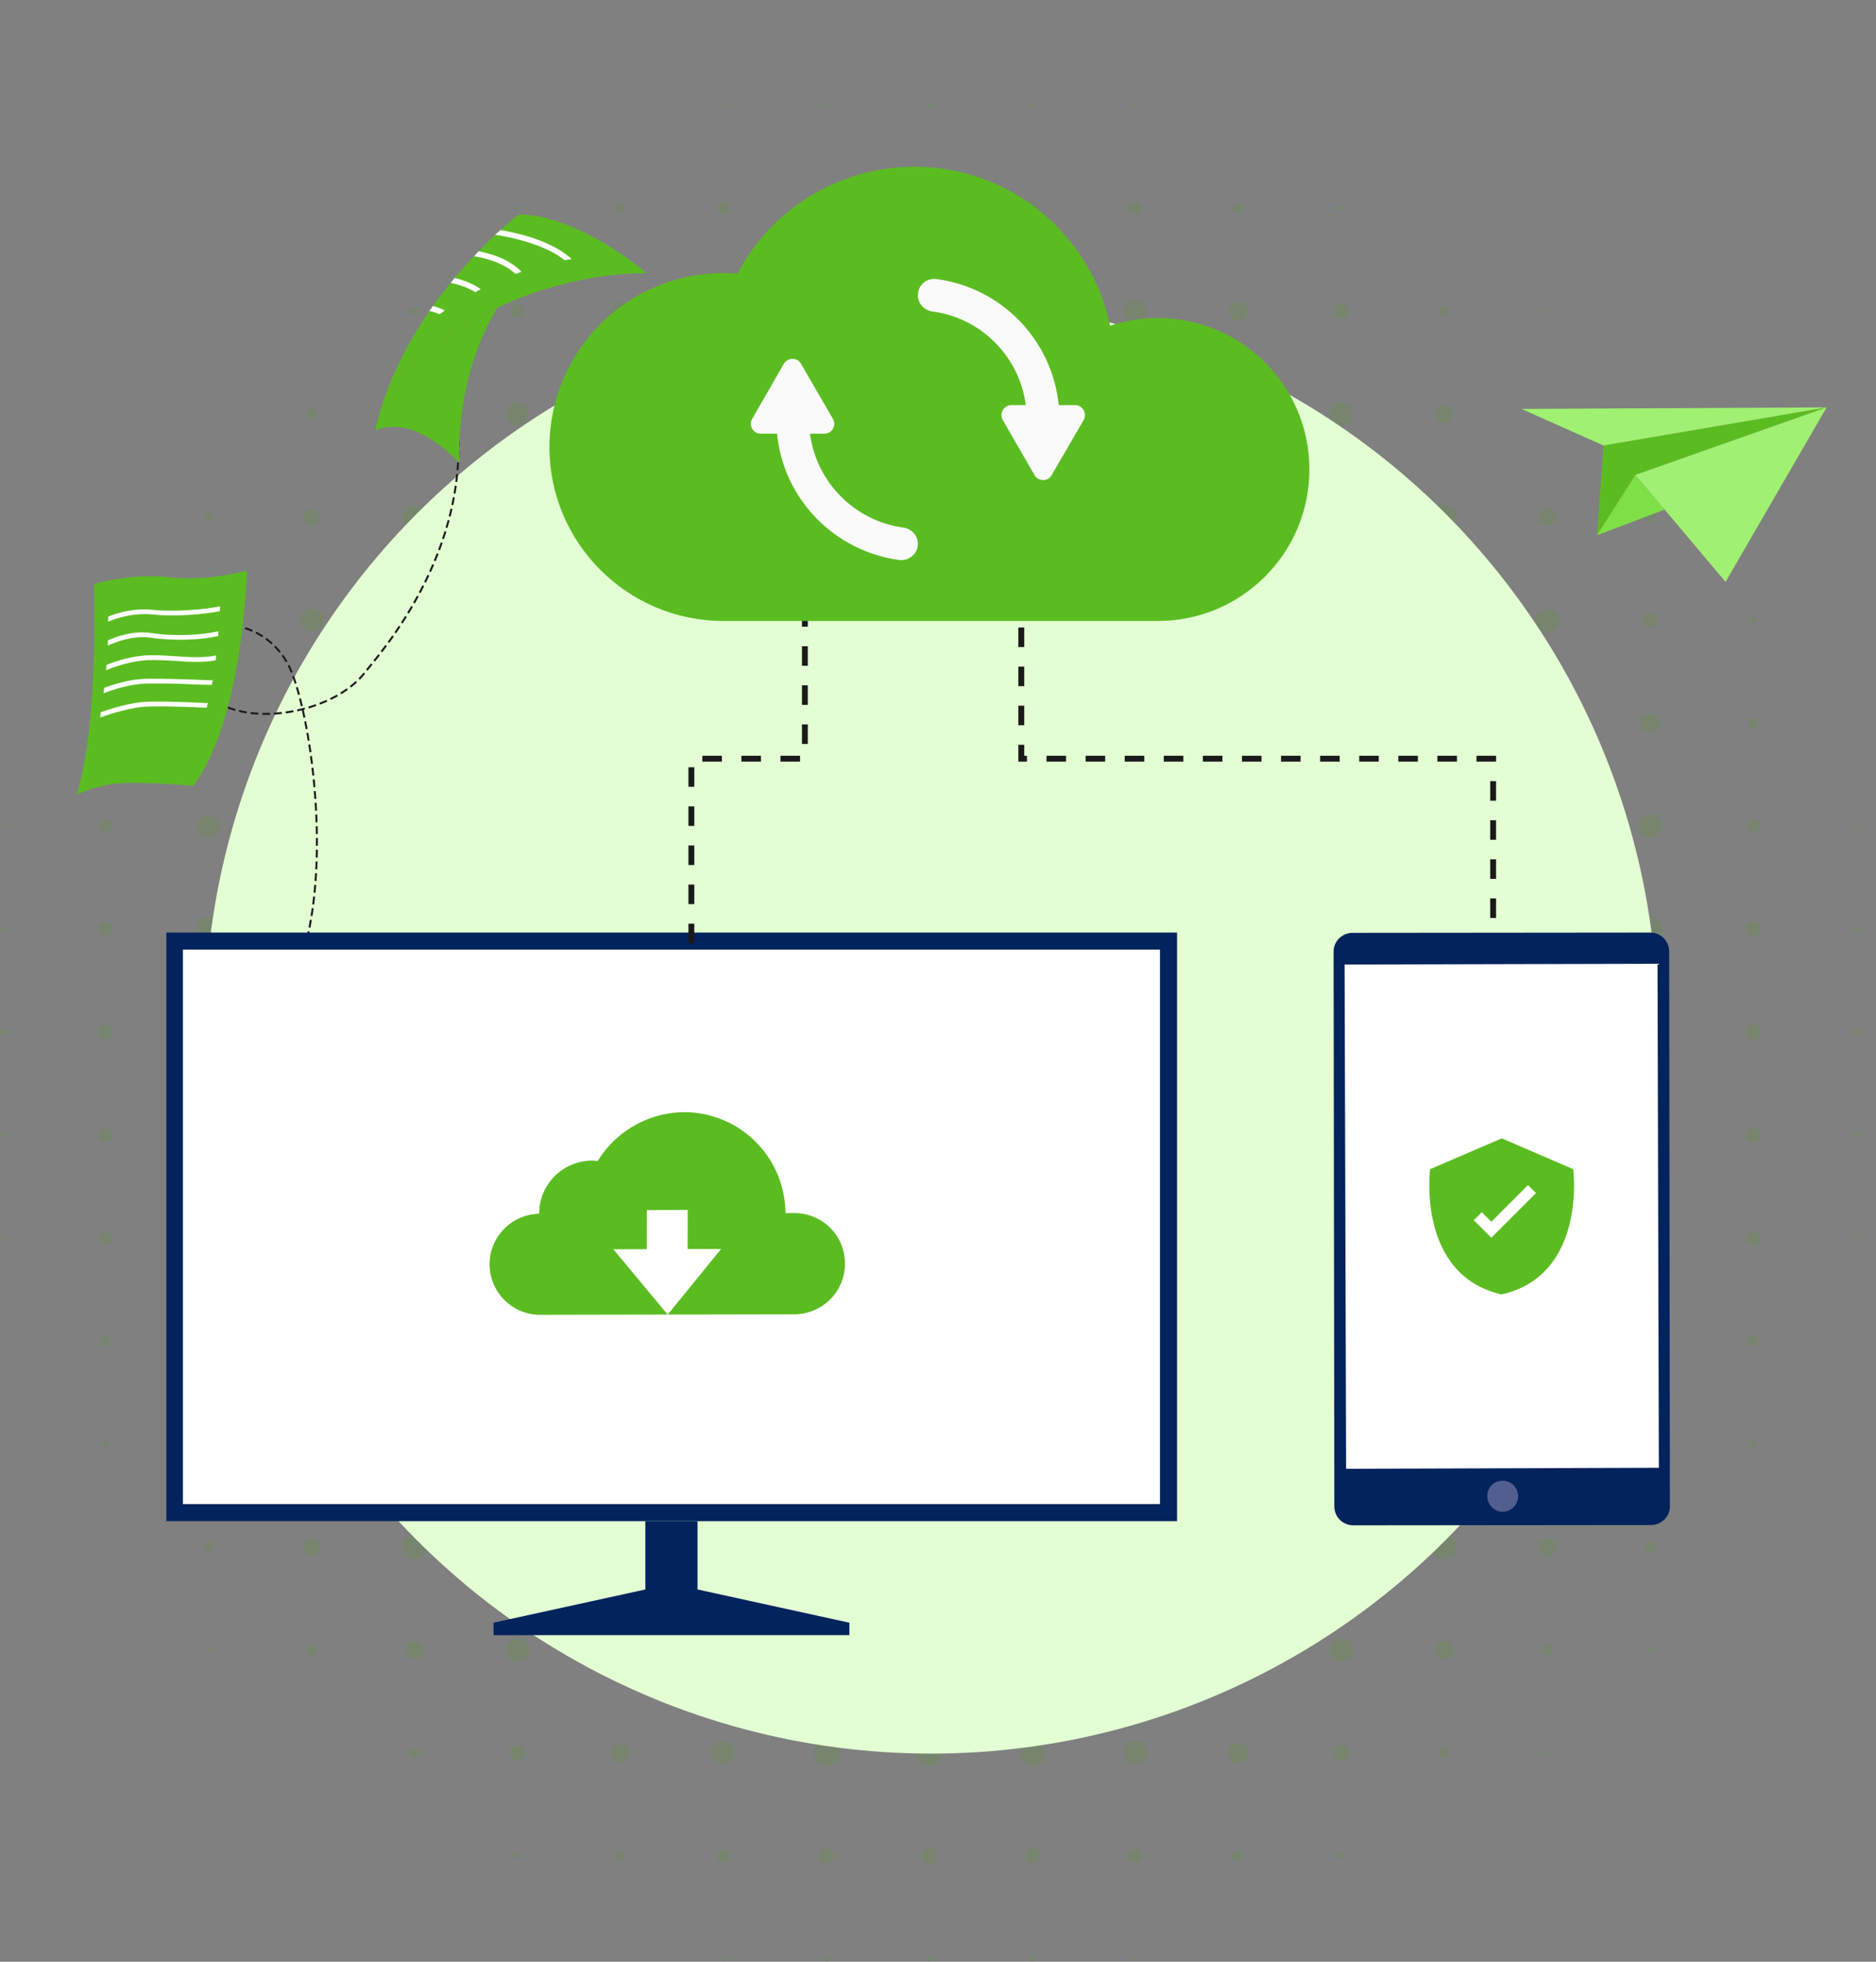 <svg width="550" height="575" fill="none" xmlns="http://www.w3.org/2000/svg"><rect width="100%" height="100%" fill="#808080" stroke="none"/><path d="M181.954 31.072c.143 0 .215-.072.215-.216 0-.144-.072-.215-.215-.215-.144 0-.216.072-.216.215 0 .144.072.216.216.216ZM212.062 31.282a.46.46 0 0 0 .427-.428.46.46 0 0 0-.427-.427.459.459 0 0 0-.427.427c0 .214.213.428.427.428ZM242.386 31.495c.213 0 .64-.213.64-.64 0-.428-.427-.641-.64-.641-.428 0-.855.213-.855.64 0 .428.427.641.855.641ZM272.501 31.495c.427 0 .641-.214.641-.64 0-.428-.214-.855-.641-.855-.427 0-.855.427-.855.854s.428.641.855.641ZM302.613 31.495c.428 0 .641-.213.641-.64 0-.428-.213-.641-.641-.641-.213 0-.64.213-.64.64 0 .428.427.641.64.641ZM332.938 31.282a.46.46 0 0 0 .427-.428.46.46 0 0 0-.427-.427c-.428 0-.641.214-.641.427 0 .214.213.428.641.428ZM363.051 31.072c.144 0 .216-.072.216-.216 0-.144-.072-.215-.216-.215-.143 0-.215.072-.215.215 0 .144.072.216.215.216ZM121.516 61.184c.144 0 .216-.072.216-.216 0-.144-.072-.216-.216-.216-.143 0-.215.072-.215.216 0 .144.072.215.215.215ZM151.841 61.82c.427 0 .64-.427.64-.854s-.213-.64-.64-.64c-.428 0-.855.213-.855.64 0 .427.427.854.855.854ZM181.95 62.461c.854 0 1.495-.64 1.495-1.495 0-.64-.641-1.281-1.495-1.281-.854 0-1.495.64-1.495 1.281 0 .855.641 1.495 1.495 1.495ZM212.062 62.888a1.914 1.914 0 0 0 1.922-1.922c0-1.068-.854-1.709-1.922-1.709s-1.708.641-1.708 1.709.64 1.922 1.708 1.922ZM242.388 63.102c1.068 0 1.922-.854 1.922-2.136 0-1.068-.854-2.136-1.922-2.136-1.282 0-2.136 1.068-2.136 2.136 0 1.282.854 2.136 2.136 2.136ZM272.499 63.102c1.281 0 2.136-.854 2.136-2.136 0-1.068-.855-2.135-2.136-2.135-1.281 0-2.136 1.067-2.136 2.135 0 1.282.855 2.136 2.136 2.136ZM302.612 63.102c1.282 0 2.136-.854 2.136-2.136 0-1.068-.854-2.136-2.136-2.136-1.068 0-2.135 1.068-2.135 2.136 0 1.282 1.067 2.136 2.135 2.136ZM332.934 62.888c.854 0 1.708-.854 1.708-1.922s-.854-1.708-1.708-1.708c-1.068 0-1.922.64-1.922 1.708s.854 1.922 1.922 1.922ZM363.048 62.462c.854 0 1.495-.641 1.495-1.495 0-.641-.641-1.282-1.495-1.282-.855 0-1.495.64-1.495 1.282 0 .854.64 1.495 1.495 1.495ZM393.161 61.82c.427 0 .854-.427.854-.854s-.427-.854-.854-.854-.854.427-.854.854.427.854.854.854ZM423.486 61.18c.142 0 .213-.072.213-.214 0-.142-.071-.214-.213-.214-.143 0-.285.072-.427.214.142.142.284.214.427.214ZM91.4 91.718a.46.46 0 0 0 .427-.427.46.46 0 0 0-.427-.427.46.46 0 0 0-.427.427.46.46 0 0 0 .427.427ZM121.514 92.36c.641 0 1.281-.428 1.281-1.068 0-.855-.64-1.282-1.281-1.282-.641 0-1.282.427-1.282 1.282 0 .64.641 1.068 1.282 1.068ZM151.839 93.213a1.914 1.914 0 0 0 1.922-1.922c0-1.281-.854-2.135-1.922-2.135-1.282 0-2.136.854-2.136 2.135 0 1.068.854 1.922 2.136 1.922ZM181.952 94.068c1.495 0 2.777-1.281 2.777-2.776 0-1.709-1.282-2.777-2.777-2.777s-2.776 1.068-2.776 2.777c0 1.495 1.281 2.776 2.776 2.776ZM212.061 94.495c1.922 0 3.417-1.495 3.417-3.203 0-1.922-1.495-3.418-3.417-3.418-1.709 0-3.204 1.496-3.204 3.418 0 1.708 1.495 3.203 3.204 3.203ZM242.387 94.709c1.922 0 3.417-1.495 3.417-3.417 0-2.136-1.495-3.631-3.417-3.631-2.136 0-3.631 1.495-3.631 3.63 0 1.923 1.495 3.418 3.631 3.418ZM272.502 94.923c1.922 0 3.631-1.709 3.631-3.631 0-2.136-1.709-3.844-3.631-3.844-2.136 0-3.631 1.708-3.631 3.844 0 1.922 1.495 3.63 3.631 3.63ZM302.613 94.709c2.136 0 3.631-1.495 3.631-3.417 0-2.136-1.495-3.631-3.631-3.631-1.922 0-3.631 1.495-3.631 3.63 0 1.923 1.709 3.418 3.631 3.418ZM332.935 94.495c1.708 0 3.203-1.495 3.203-3.203 0-1.922-1.495-3.418-3.203-3.418-1.922 0-3.417 1.496-3.417 3.418 0 1.708 1.495 3.203 3.417 3.203ZM363.05 94.068c1.495 0 2.776-1.281 2.776-2.776 0-1.709-1.281-2.777-2.776-2.777-1.495 0-2.777 1.068-2.777 2.777 0 1.495 1.282 2.776 2.777 2.776ZM393.161 93.427c1.282 0 2.136-1.068 2.136-2.136 0-1.281-.854-2.349-2.136-2.349-1.068 0-2.136 1.068-2.136 2.35 0 1.067 1.068 2.135 2.136 2.135ZM423.487 92.573c.641 0 1.282-.64 1.282-1.281 0-.855-.641-1.495-1.282-1.495-.854 0-1.495.64-1.495 1.495 0 .64.641 1.281 1.495 1.281ZM453.599 91.718a.459.459 0 0 0 .427-.427c0-.427-.213-.64-.427-.64s-.427.213-.427.64c0 .214.213.427.427.427ZM61.294 121.83c.214 0 .214-.213.214-.427s0-.427-.214-.427c-.427 0-.427.213-.427.427s0 .427.427.427ZM91.401 122.898c.855 0 1.495-.64 1.495-1.495 0-.854-.64-1.495-1.495-1.495-.854 0-1.495.641-1.495 1.495 0 .855.641 1.495 1.495 1.495ZM121.513 123.753c1.282 0 2.563-1.068 2.563-2.35 0-1.281-1.281-2.349-2.563-2.349a2.37 2.37 0 0 0-2.349 2.349 2.37 2.37 0 0 0 2.349 2.35ZM151.839 124.821c1.709 0 3.204-1.496 3.204-3.418 0-1.922-1.495-3.417-3.204-3.417-1.922 0-3.417 1.495-3.417 3.417 0 1.922 1.495 3.418 3.417 3.418ZM181.951 125.461c2.135 0 4.057-1.709 4.057-4.058 0-2.349-1.922-4.058-4.057-4.058-2.35 0-4.058 1.709-4.058 4.058 0 2.349 1.708 4.058 4.058 4.058ZM212.062 126.102c2.563 0 4.699-2.136 4.699-4.699 0-2.562-2.136-4.698-4.699-4.698-2.563 0-4.699 2.136-4.699 4.698 0 2.563 2.136 4.699 4.699 4.699ZM242.389 126.316c2.777 0 4.913-2.136 4.913-4.912 0-2.777-2.136-5.126-4.913-5.126-2.776 0-5.125 2.349-5.125 5.126 0 2.776 2.349 4.912 5.125 4.912ZM272.505 126.529c2.776 0 5.126-2.349 5.126-5.126 0-2.776-2.35-5.126-5.126-5.126-2.99 0-5.126 2.35-5.126 5.126 0 2.777 2.136 5.126 5.126 5.126ZM302.613 126.316c2.777 0 5.126-2.136 5.126-4.912 0-2.777-2.349-5.126-5.126-5.126-2.776 0-4.912 2.349-4.912 5.126 0 2.776 2.136 4.912 4.912 4.912ZM332.937 126.102c2.563 0 4.699-2.136 4.699-4.699 0-2.562-2.136-4.698-4.699-4.698-2.777 0-4.699 2.136-4.699 4.698 0 2.563 1.922 4.699 4.699 4.699ZM363.048 125.461c2.35 0 4.058-1.708 4.058-4.058 0-2.349-1.708-4.058-4.058-4.058-2.349 0-4.058 1.709-4.058 4.058 0 2.35 1.709 4.058 4.058 4.058ZM393.159 124.821c1.923 0 3.418-1.496 3.418-3.418 0-1.922-1.495-3.417-3.418-3.417-1.922 0-3.417 1.495-3.417 3.417 0 1.922 1.495 3.418 3.417 3.418ZM423.485 123.966c1.282 0 2.563-1.068 2.563-2.563s-1.281-2.563-2.563-2.563c-1.495 0-2.776 1.068-2.776 2.563s1.281 2.563 2.776 2.563ZM453.6 122.898c.855 0 1.496-.641 1.496-1.495 0-.854-.641-1.708-1.496-1.708-.854 0-1.495.854-1.495 1.708s.641 1.495 1.495 1.495ZM483.708 121.83c.428 0 .641-.213.641-.427s-.213-.427-.641-.427a.46.46 0 0 0-.427.427.46.46 0 0 0 .427.427ZM30.968 151.733c.144 0 .216-.072.216-.216 0-.144-.072-.215-.216-.215-.143 0-.215.071-.215.215 0 .144.072.216.215.216ZM61.291 152.796c.64 0 1.068-.427 1.068-1.281 0-.641-.427-1.282-1.068-1.282-.854 0-1.281.641-1.281 1.282 0 .854.427 1.281 1.281 1.281ZM91.4 154.078c1.282 0 2.35-1.068 2.35-2.563a2.37 2.37 0 0 0-2.35-2.349 2.37 2.37 0 0 0-2.35 2.349c0 1.495 1.069 2.563 2.35 2.563ZM121.515 155.146c1.922 0 3.631-1.709 3.631-3.631 0-1.922-1.709-3.417-3.631-3.417-1.922 0-3.417 1.495-3.417 3.417 0 1.922 1.495 3.631 3.417 3.631ZM151.843 156c2.35 0 4.485-1.922 4.485-4.485 0-2.349-2.135-4.485-4.485-4.485-2.563 0-4.698 2.136-4.698 4.485 0 2.563 2.135 4.485 4.698 4.485ZM181.953 156.855c2.99 0 5.339-2.35 5.339-5.34 0-2.99-2.349-5.339-5.339-5.339s-5.34 2.349-5.34 5.339 2.35 5.34 5.34 5.34ZM212.062 157.496c3.417 0 5.98-2.563 5.98-5.98 0-3.204-2.563-5.981-5.98-5.981-3.203 0-5.98 2.777-5.98 5.981 0 3.417 2.777 5.98 5.98 5.98ZM242.39 157.922c3.417 0 6.407-2.776 6.407-6.407 0-3.417-2.99-6.407-6.407-6.407-3.631 0-6.62 2.99-6.62 6.407 0 3.631 2.989 6.407 6.62 6.407ZM272.499 158.135c3.631 0 6.621-2.99 6.621-6.62 0-3.631-2.99-6.621-6.621-6.621-3.63 0-6.62 2.99-6.62 6.621 0 3.63 2.99 6.62 6.62 6.62ZM302.61 157.922c3.63 0 6.407-2.777 6.407-6.407 0-3.417-2.777-6.407-6.407-6.407-3.417 0-6.407 2.99-6.407 6.407 0 3.63 2.99 6.407 6.407 6.407ZM332.936 157.709c3.204 0 5.98-2.777 5.98-6.194s-2.776-5.98-5.98-5.98c-3.417 0-6.194 2.563-6.194 5.98a6.199 6.199 0 0 0 6.194 6.194ZM363.051 157.068c2.99 0 5.339-2.563 5.339-5.553 0-2.99-2.349-5.339-5.339-5.339s-5.553 2.349-5.553 5.339 2.563 5.553 5.553 5.553ZM393.161 156.214c2.563 0 4.699-2.136 4.699-4.699 0-2.563-2.136-4.485-4.699-4.485-2.563 0-4.485 1.922-4.485 4.485 0 2.563 1.922 4.699 4.485 4.699ZM423.485 155.359c1.922 0 3.631-1.708 3.631-3.844 0-1.922-1.709-3.631-3.631-3.631-2.136 0-3.844 1.709-3.844 3.631a3.827 3.827 0 0 0 3.844 3.844ZM453.596 154.078c1.495 0 2.563-1.068 2.563-2.563 0-1.281-1.068-2.563-2.563-2.563s-2.563 1.282-2.563 2.563c0 1.495 1.068 2.563 2.563 2.563ZM483.709 153.01c.855 0 1.495-.641 1.495-1.495 0-.641-.64-1.282-1.495-1.282-.641 0-1.281.641-1.281 1.282 0 .854.64 1.495 1.281 1.495ZM514.035 151.942c.213 0 .213-.213.213-.427 0-.213 0-.213-.213-.213-.214 0-.428 0-.428.213 0 .214.214.427.428.427ZM30.966 182.481c.427 0 .854-.213.854-.641 0-.427-.427-.854-.854-.854s-.64.427-.64.854c0 .428.213.641.64.641ZM61.29 183.763a1.915 1.915 0 0 0 1.922-1.923c0-1.281-.854-2.135-1.922-2.135-1.281 0-2.136.854-2.136 2.135 0 1.068.855 1.923 2.136 1.923ZM91.402 185.044c1.922 0 3.417-1.495 3.417-3.204 0-1.922-1.495-3.417-3.417-3.417-1.923 0-3.418 1.495-3.418 3.417 0 1.709 1.495 3.204 3.418 3.204ZM121.516 186.326c2.563 0 4.485-2.136 4.485-4.485 0-2.563-1.922-4.699-4.485-4.699-2.349 0-4.485 2.136-4.485 4.699 0 2.349 2.136 4.485 4.485 4.485ZM151.843 187.393c2.99 0 5.553-2.562 5.553-5.552 0-3.204-2.563-5.767-5.553-5.767a5.743 5.743 0 0 0-5.767 5.767c0 2.99 2.563 5.552 5.767 5.552ZM181.948 188.461c3.631 0 6.621-2.99 6.621-6.621 0-3.63-2.99-6.62-6.621-6.62-3.63 0-6.62 2.99-6.62 6.62 0 3.631 2.99 6.621 6.62 6.621ZM212.062 189.101c4.057 0 7.474-3.203 7.474-7.261 0-4.057-3.417-7.474-7.474-7.474-4.058 0-7.261 3.417-7.261 7.474 0 4.058 3.203 7.261 7.261 7.261ZM242.39 189.528a7.656 7.656 0 0 0 7.688-7.688c0-4.485-3.417-7.902-7.688-7.902-4.485 0-7.902 3.417-7.902 7.902 0 4.271 3.417 7.688 7.902 7.688ZM272.502 189.955a8.11 8.11 0 0 0 8.115-8.115 8.11 8.11 0 0 0-8.115-8.115 8.11 8.11 0 0 0-8.115 8.115 8.11 8.11 0 0 0 8.115 8.115ZM302.611 189.742c4.484 0 7.901-3.631 7.901-7.902 0-4.485-3.417-8.115-7.901-8.115-4.272 0-7.902 3.63-7.902 8.115 0 4.271 3.63 7.902 7.902 7.902ZM332.939 189.101c4.058 0 7.261-3.203 7.261-7.261 0-4.271-3.203-7.474-7.261-7.474-4.271 0-7.474 3.203-7.474 7.474 0 4.058 3.203 7.261 7.474 7.261ZM363.052 188.46c3.63 0 6.62-2.99 6.62-6.62 0-3.844-2.99-6.834-6.62-6.834-3.631 0-6.62 2.99-6.62 6.834 0 3.63 2.989 6.62 6.62 6.62ZM393.162 187.393c3.204 0 5.767-2.562 5.767-5.552a5.743 5.743 0 0 0-5.767-5.767c-2.99 0-5.553 2.563-5.553 5.767 0 2.99 2.563 5.552 5.553 5.552ZM423.486 186.325c2.563 0 4.485-1.922 4.485-4.485 0-2.563-1.922-4.698-4.485-4.698-2.563 0-4.699 2.135-4.699 4.698 0 2.563 2.136 4.485 4.699 4.485ZM453.597 185.258c1.922 0 3.417-1.709 3.417-3.418 0-1.922-1.495-3.417-3.417-3.417-1.922 0-3.417 1.495-3.417 3.417 0 1.709 1.495 3.418 3.417 3.418ZM483.71 183.976c1.281 0 2.136-1.068 2.136-2.136 0-1.281-.855-2.349-2.136-2.349-1.068 0-2.136 1.068-2.136 2.349 0 1.068 1.068 2.136 2.136 2.136ZM514.035 182.695c.427 0 .854-.427.854-.854 0-.641-.427-1.068-.854-1.068-.641 0-1.068.427-1.068 1.068 0 .427.427.854 1.068.854ZM.856 212.17c.144 0 .216-.072.216-.216 0-.144-.072-.215-.216-.215-.144 0-.215.071-.215.215 0 .144.071.216.215.216ZM30.968 213.447c.854 0 1.495-.641 1.495-1.495 0-.854-.64-1.495-1.495-1.495-.64 0-1.282.641-1.282 1.495 0 .854.641 1.495 1.282 1.495ZM61.288 214.728c1.495 0 2.563-1.281 2.563-2.776 0-1.495-1.068-2.776-2.563-2.776-1.708 0-2.776 1.281-2.776 2.776 0 1.495 1.068 2.776 2.776 2.776ZM91.402 216.01c2.135 0 4.058-1.708 4.058-4.058 0-2.349-1.923-4.058-4.058-4.058-2.35 0-4.058 1.709-4.058 4.058 0 2.35 1.708 4.058 4.058 4.058ZM121.517 217.292c2.99 0 5.34-2.35 5.34-5.34 0-2.99-2.35-5.339-5.34-5.339-2.99 0-5.339 2.349-5.339 5.339s2.349 5.34 5.339 5.34ZM151.839 218.572c3.631 0 6.62-2.989 6.62-6.62 0-3.63-2.989-6.62-6.62-6.62-3.844 0-6.62 2.99-6.62 6.62 0 3.631 2.776 6.62 6.62 6.62ZM181.948 219.64a7.656 7.656 0 0 0 7.688-7.688 7.656 7.656 0 0 0-7.688-7.688 7.656 7.656 0 0 0-7.688 7.688 7.656 7.656 0 0 0 7.688 7.688ZM212.062 220.494c4.912 0 8.756-3.844 8.756-8.542s-3.844-8.542-8.756-8.542c-4.698 0-8.542 3.844-8.542 8.542s3.844 8.542 8.542 8.542ZM242.389 221.135c5.125 0 9.183-4.058 9.183-9.183 0-5.126-4.058-9.397-9.183-9.397-5.126 0-9.397 4.271-9.397 9.397 0 5.125 4.271 9.183 9.397 9.183ZM272.495 221.562a9.57 9.57 0 0 0 9.61-9.61 9.57 9.57 0 0 0-9.61-9.61 9.57 9.57 0 0 0-9.61 9.61 9.57 9.57 0 0 0 9.61 9.61ZM302.609 221.348c5.126 0 9.397-4.271 9.397-9.396 0-5.126-4.271-9.397-9.397-9.397-5.125 0-9.396 4.271-9.396 9.397 0 5.125 4.271 9.396 9.396 9.396ZM332.938 220.708c4.698 0 8.542-4.058 8.542-8.756 0-4.912-3.844-8.756-8.542-8.756-4.912 0-8.756 3.844-8.756 8.756 0 4.698 3.844 8.756 8.756 8.756ZM363.05 219.64a7.656 7.656 0 0 0 7.688-7.688c0-4.271-3.417-7.902-7.688-7.902s-7.902 3.631-7.902 7.902c0 4.271 3.631 7.688 7.902 7.688ZM393.159 218.572c3.844 0 6.834-2.99 6.834-6.62 0-3.631-2.99-6.62-6.834-6.62-3.63 0-6.62 2.989-6.62 6.62 0 3.63 2.99 6.62 6.62 6.62ZM423.489 217.506c2.99 0 5.339-2.563 5.339-5.553 0-2.99-2.349-5.553-5.339-5.553-3.204 0-5.553 2.563-5.553 5.553 0 2.99 2.349 5.553 5.553 5.553ZM453.596 216.224a4.284 4.284 0 0 0 4.271-4.272 4.284 4.284 0 0 0-4.271-4.271 4.284 4.284 0 0 0-4.272 4.271 4.284 4.284 0 0 0 4.272 4.272ZM483.708 214.729c1.709 0 2.99-1.282 2.99-2.777s-1.281-2.776-2.99-2.776c-1.495 0-2.776 1.281-2.776 2.776 0 1.495 1.281 2.777 2.776 2.777ZM514.034 213.447c.854 0 1.495-.641 1.495-1.495 0-.854-.641-1.495-1.495-1.495-.854 0-1.495.641-1.495 1.495 0 .854.641 1.495 1.495 1.495ZM544.151 212.169c.144 0 .216-.072.216-.215 0-.144-.072-.216-.216-.216-.144 0-.215.072-.215.216 0 .143.071.215.215.215ZM.854 242.491a.46.46 0 0 0 .427-.427.459.459 0 0 0-.427-.427.459.459 0 0 0-.427.427.46.46 0 0 0 .427.427ZM30.967 243.986a1.914 1.914 0 0 0 1.923-1.922c0-.854-.855-1.709-1.923-1.709-1.067 0-1.708.855-1.708 1.709 0 1.068.64 1.922 1.708 1.922ZM61.288 245.481c1.709 0 3.204-1.495 3.204-3.418 0-1.708-1.495-3.203-3.204-3.203-1.922 0-3.417 1.495-3.417 3.203 0 1.923 1.495 3.418 3.417 3.418ZM91.402 246.763c2.563 0 4.698-2.136 4.698-4.699 0-2.563-2.135-4.699-4.698-4.699-2.563 0-4.699 2.136-4.699 4.699 0 2.563 2.136 4.699 4.699 4.699ZM121.515 248.258c3.417 0 5.98-2.777 5.98-6.194 0-3.204-2.563-5.98-5.98-5.98-3.203 0-5.98 2.776-5.98 5.98 0 3.417 2.777 6.194 5.98 6.194ZM151.834 249.538c4.058 0 7.261-3.417 7.261-7.474 0-4.058-3.203-7.261-7.261-7.261s-7.475 3.203-7.475 7.261c0 4.057 3.417 7.474 7.475 7.474ZM181.949 250.819c4.698 0 8.542-3.844 8.542-8.756 0-4.698-3.844-8.542-8.542-8.542-4.699 0-8.543 3.844-8.543 8.542 0 4.912 3.844 8.756 8.543 8.756ZM212.064 251.888c5.552 0 9.824-4.272 9.824-9.824 0-5.339-4.272-9.824-9.824-9.824-5.339 0-9.824 4.485-9.824 9.824 0 5.552 4.485 9.824 9.824 9.824ZM242.389 252.741c5.766 0 10.464-4.698 10.464-10.678 0-5.766-4.698-10.464-10.464-10.464-5.98 0-10.678 4.698-10.678 10.464 0 5.98 4.698 10.678 10.678 10.678ZM272.502 253.168c5.979 0 11.105-4.911 11.105-11.105 0-5.979-5.126-10.891-11.105-10.891-6.194 0-11.106 4.912-11.106 10.891 0 6.194 4.912 11.105 11.106 11.105ZM302.612 252.742c5.979 0 10.677-4.698 10.677-10.678 0-5.766-4.698-10.678-10.677-10.678-5.767 0-10.678 4.912-10.678 10.678 0 5.98 4.911 10.678 10.678 10.678ZM332.938 252.101c5.339 0 9.823-4.485 9.823-10.037 0-5.339-4.484-9.824-9.823-9.824-5.553 0-10.038 4.485-10.038 9.824a10.026 10.026 0 0 0 10.038 10.037ZM363.049 250.819c4.912 0 8.756-3.844 8.756-8.756 0-4.698-3.844-8.755-8.756-8.755-4.912 0-8.756 4.057-8.756 8.755 0 4.912 3.844 8.756 8.756 8.756ZM393.16 249.752a7.656 7.656 0 0 0 7.688-7.689c0-4.057-3.417-7.474-7.688-7.474-4.058 0-7.474 3.417-7.474 7.474 0 4.272 3.416 7.689 7.474 7.689ZM423.487 248.258c3.203 0 5.98-2.777 5.98-6.194s-2.777-5.98-5.98-5.98c-3.418 0-6.194 2.563-6.194 5.98a6.198 6.198 0 0 0 6.194 6.194ZM453.599 246.976c2.563 0 4.699-2.136 4.699-4.912 0-2.563-2.136-4.699-4.699-4.699-2.563 0-4.699 2.136-4.699 4.699 0 2.776 2.136 4.912 4.699 4.912ZM483.708 245.481c1.922 0 3.417-1.495 3.417-3.417 0-1.922-1.495-3.417-3.417-3.417-1.922 0-3.417 1.495-3.417 3.417 0 1.922 1.495 3.417 3.417 3.417ZM514.035 243.986a1.915 1.915 0 0 0 1.923-1.922 1.915 1.915 0 0 0-1.923-1.922 1.914 1.914 0 0 0-1.922 1.922c0 1.068.855 1.922 1.922 1.922ZM544.149 242.704c.213 0 .64-.213.64-.64 0-.214-.427-.428-.64-.428-.428 0-.641.214-.641.428 0 .427.213.64.641.64ZM.856 273.03c.427 0 .64-.427.64-.641 0-.427-.213-.854-.64-.854-.428 0-.641.427-.641.854 0 .214.213.641.64.641ZM30.966 274.311c1.281 0 2.136-.854 2.136-1.922 0-1.281-.855-2.136-2.136-2.136-1.068 0-2.136.855-2.136 2.136 0 1.068 1.068 1.922 2.136 1.922ZM61.293 275.807c1.922 0 3.417-1.495 3.417-3.418 0-2.135-1.495-3.63-3.417-3.63-2.136 0-3.63 1.495-3.63 3.63 0 1.923 1.494 3.418 3.63 3.418ZM91.403 277.301c2.777 0 4.912-2.135 4.912-4.912 0-2.776-2.135-5.126-4.912-5.126-2.776 0-5.126 2.35-5.126 5.126 0 2.777 2.35 4.912 5.126 4.912ZM121.516 278.796c3.631 0 6.407-2.99 6.407-6.407 0-3.631-2.776-6.62-6.407-6.62-3.417 0-6.407 2.989-6.407 6.62 0 3.417 2.99 6.407 6.407 6.407ZM151.839 280.077a7.656 7.656 0 0 0 7.688-7.688c0-4.485-3.417-7.902-7.688-7.902-4.485 0-7.901 3.417-7.901 7.902 0 4.271 3.416 7.688 7.901 7.688ZM181.951 281.572c5.126 0 9.183-4.058 9.183-9.183s-4.057-9.397-9.183-9.397c-5.125 0-9.396 4.272-9.396 9.397s4.271 9.183 9.396 9.183ZM212.065 282.853c5.979 0 10.678-4.698 10.678-10.464 0-5.98-4.699-10.678-10.678-10.678-5.766 0-10.678 4.698-10.678 10.678 0 5.766 4.912 10.464 10.678 10.464ZM242.389 284.134c6.407 0 11.746-5.339 11.746-11.745 0-6.621-5.339-11.96-11.746-11.96a11.94 11.94 0 0 0-11.959 11.96c0 6.406 5.339 11.745 11.959 11.745ZM272.5 284.775c6.834 0 12.386-5.552 12.386-12.386 0-7.047-5.552-12.6-12.386-12.6s-12.387 5.553-12.387 12.6c0 6.834 5.553 12.386 12.387 12.386ZM302.613 284.135c6.62 0 11.959-5.339 11.959-11.746a11.94 11.94 0 0 0-11.959-11.959c-6.407 0-11.746 5.339-11.746 11.959 0 6.407 5.339 11.746 11.746 11.746ZM332.938 283.067c5.98 0 10.678-4.699 10.678-10.678 0-5.98-4.698-10.892-10.678-10.892-5.979 0-10.891 4.912-10.891 10.892 0 5.979 4.912 10.678 10.891 10.678ZM363.049 281.786c5.125 0 9.396-4.272 9.396-9.397 0-5.339-4.271-9.61-9.396-9.61-5.339 0-9.397 4.271-9.397 9.61 0 5.125 4.058 9.397 9.397 9.397ZM393.159 280.291c4.485 0 8.116-3.631 8.116-7.902a8.112 8.112 0 0 0-8.116-8.115c-4.484 0-7.901 3.63-7.901 8.115 0 4.271 3.417 7.902 7.901 7.902ZM423.484 279.009c3.63 0 6.62-2.99 6.62-6.62 0-3.631-2.99-6.62-6.62-6.62-3.631 0-6.621 2.989-6.621 6.62 0 3.63 2.99 6.62 6.621 6.62ZM453.595 277.515c2.776 0 5.125-2.349 5.125-5.126 0-2.99-2.349-5.339-5.125-5.339-2.777 0-5.126 2.349-5.126 5.339 0 2.777 2.349 5.126 5.126 5.126ZM483.709 276.02c2.136 0 3.844-1.709 3.844-3.631a3.828 3.828 0 0 0-3.844-3.844c-1.922 0-3.631 1.709-3.631 3.844 0 1.922 1.709 3.631 3.631 3.631ZM514.035 274.525c1.068 0 2.136-1.068 2.136-2.136 0-1.282-1.068-2.349-2.136-2.349a2.369 2.369 0 0 0-2.349 2.349c0 1.068 1.067 2.136 2.349 2.136ZM544.147 273.244c.427 0 .855-.428.855-.855 0-.641-.428-.854-.855-.854s-.854.213-.854.854c0 .427.427.855.854.855ZM.854 303.142c.427 0 .641-.214.641-.641 0-.427-.214-.855-.64-.855-.428 0-.855.428-.855.855s.427.641.854.641ZM30.966 304.637c1.281 0 2.136-.855 2.136-2.136 0-1.281-.855-2.136-2.136-2.136-1.068 0-2.136.855-2.136 2.136 0 1.281 1.068 2.136 2.136 2.136ZM61.292 306.132c1.922 0 3.63-1.709 3.63-3.631 0-2.136-1.708-3.631-3.63-3.631-2.136 0-3.845 1.495-3.845 3.631 0 1.922 1.709 3.631 3.845 3.631ZM91.403 307.627c2.777 0 5.126-2.349 5.126-5.126 0-2.776-2.35-5.126-5.126-5.126-2.99 0-5.126 2.35-5.126 5.126 0 2.777 2.136 5.126 5.126 5.126ZM121.515 309.121c3.63 0 6.62-2.99 6.62-6.621 0-3.63-2.99-6.62-6.62-6.62-3.631 0-6.62 2.99-6.62 6.62 0 3.631 2.989 6.621 6.62 6.621ZM151.836 310.616a8.11 8.11 0 0 0 8.115-8.115 8.11 8.11 0 0 0-8.115-8.115 8.11 8.11 0 0 0-8.115 8.115 8.11 8.11 0 0 0 8.115 8.115ZM181.95 312.111a9.57 9.57 0 0 0 9.61-9.61 9.57 9.57 0 0 0-9.61-9.611 9.57 9.57 0 0 0-9.61 9.611 9.57 9.57 0 0 0 9.61 9.61ZM212.064 313.605c6.193 0 11.105-4.912 11.105-11.105 0-6.193-4.912-11.105-11.105-11.105-5.98 0-11.105 4.912-11.105 11.105 0 6.193 5.125 11.105 11.105 11.105ZM242.385 314.887c6.834 0 12.386-5.552 12.386-12.386s-5.552-12.387-12.386-12.387c-7.047 0-12.6 5.553-12.6 12.387 0 6.834 5.553 12.386 12.6 12.386ZM272.497 315.955c7.475 0 13.454-5.98 13.454-13.454a13.397 13.397 0 0 0-13.454-13.454 13.398 13.398 0 0 0-13.454 13.454c0 7.474 5.98 13.454 13.454 13.454ZM302.612 315.1c7.047 0 12.6-5.766 12.6-12.599 0-7.048-5.553-12.6-12.6-12.6-6.834 0-12.6 5.552-12.6 12.6 0 6.833 5.766 12.599 12.6 12.599ZM332.938 313.606c5.979 0 11.105-4.912 11.105-11.105 0-6.194-5.126-11.105-11.105-11.105-6.193 0-11.319 4.911-11.319 11.105 0 6.193 5.126 11.105 11.319 11.105ZM363.05 312.11a9.57 9.57 0 0 0 9.61-9.61 9.57 9.57 0 0 0-9.61-9.61c-5.339 0-9.823 4.271-9.823 9.61 0 5.339 4.484 9.61 9.823 9.61ZM393.16 310.616c4.485 0 8.329-3.631 8.329-8.116 0-4.484-3.844-8.115-8.329-8.115a8.112 8.112 0 0 0-8.115 8.115 8.112 8.112 0 0 0 8.115 8.116ZM423.482 309.334c3.631 0 6.621-3.203 6.621-6.834 0-3.844-2.99-6.834-6.621-6.834-3.844 0-6.834 2.99-6.834 6.834 0 3.631 2.99 6.834 6.834 6.834ZM453.597 307.841c2.99 0 5.34-2.35 5.34-5.34 0-2.99-2.35-5.339-5.34-5.339-2.99 0-5.339 2.349-5.339 5.339s2.349 5.34 5.339 5.34ZM483.71 306.345a3.828 3.828 0 0 0 3.844-3.844 3.828 3.828 0 0 0-3.844-3.844 3.828 3.828 0 0 0-3.845 3.844 3.828 3.828 0 0 0 3.845 3.844ZM514.035 304.85a2.37 2.37 0 0 0 2.349-2.349 2.37 2.37 0 0 0-2.349-2.35 2.37 2.37 0 0 0-2.349 2.35 2.37 2.37 0 0 0 2.349 2.349ZM544.147 303.355c.427 0 .855-.427.855-.854s-.428-.855-.855-.855-.854.428-.854.855.427.854.854.854ZM.856 333.253c.427 0 .64-.213.64-.64 0-.214-.213-.641-.64-.641-.428 0-.641.427-.641.641 0 .427.213.64.64.64ZM30.966 334.749c1.281 0 2.136-.855 2.136-2.136 0-1.068-.855-1.922-2.136-1.922-1.068 0-2.136.854-2.136 1.922 0 1.281 1.068 2.136 2.136 2.136ZM61.293 336.244c1.922 0 3.417-1.495 3.417-3.631 0-1.922-1.495-3.631-3.417-3.631-2.136 0-3.63 1.709-3.63 3.631 0 2.136 1.494 3.631 3.63 3.631ZM91.403 337.738c2.777 0 4.912-2.349 4.912-5.125 0-2.777-2.135-4.913-4.912-4.913-2.776 0-5.126 2.136-5.126 4.913 0 2.776 2.35 5.125 5.126 5.125ZM121.516 339.019c3.631 0 6.407-2.776 6.407-6.406 0-3.417-2.776-6.407-6.407-6.407-3.417 0-6.407 2.99-6.407 6.407 0 3.63 2.99 6.406 6.407 6.406ZM151.836 340.728c4.271 0 7.902-3.631 7.902-8.115 0-4.272-3.631-7.902-7.902-7.902-4.485 0-8.115 3.63-8.115 7.902a8.112 8.112 0 0 0 8.115 8.115ZM181.951 342.009c5.126 0 9.397-4.058 9.397-9.397 0-5.125-4.271-9.396-9.397-9.396-5.125 0-9.396 4.271-9.396 9.396 0 5.339 4.271 9.397 9.396 9.397ZM212.065 343.29c5.979 0 10.678-4.698 10.678-10.678 0-5.766-4.699-10.677-10.678-10.677-5.766 0-10.678 4.911-10.678 10.677 0 5.98 4.912 10.678 10.678 10.678ZM242.389 344.571c6.407 0 11.746-5.339 11.746-11.959 0-6.407-5.339-11.746-11.746-11.746-6.62 0-11.959 5.339-11.959 11.746a11.94 11.94 0 0 0 11.959 11.959ZM272.5 345.212c6.834 0 12.6-5.553 12.6-12.6 0-6.834-5.766-12.386-12.6-12.386-7.047 0-12.6 5.552-12.6 12.386 0 7.047 5.553 12.6 12.6 12.6ZM302.612 344.785c6.62 0 12.172-5.552 12.172-12.173 0-6.62-5.552-11.959-12.172-11.959a11.94 11.94 0 0 0-11.96 11.959c0 6.621 5.339 12.173 11.96 12.173ZM332.938 343.504c5.98 0 10.678-4.912 10.678-10.891 0-5.98-4.698-10.678-10.678-10.678-5.979 0-10.891 4.698-10.891 10.678 0 5.979 4.912 10.891 10.891 10.891ZM363.049 342.222c5.125 0 9.396-4.271 9.396-9.61 0-5.125-4.271-9.397-9.396-9.397-5.339 0-9.397 4.272-9.397 9.397 0 5.339 4.058 9.61 9.397 9.61ZM393.159 340.728a8.112 8.112 0 0 0 8.116-8.115c0-4.272-3.631-7.902-8.116-7.902-4.484 0-7.901 3.63-7.901 7.902 0 4.484 3.417 8.115 7.901 8.115ZM423.484 339.233c3.63 0 6.62-2.99 6.62-6.62 0-3.631-2.99-6.621-6.62-6.621-3.631 0-6.621 2.99-6.621 6.621 0 3.63 2.99 6.62 6.621 6.62ZM453.595 337.952c2.776 0 5.125-2.349 5.125-5.339 0-2.777-2.349-5.126-5.125-5.126-2.777 0-5.126 2.349-5.126 5.126 0 2.99 2.349 5.339 5.126 5.339ZM483.709 336.457a3.827 3.827 0 0 0 3.844-3.844c0-1.922-1.708-3.631-3.844-3.631-1.922 0-3.631 1.709-3.631 3.631 0 2.136 1.709 3.844 3.631 3.844ZM514.035 334.962c1.068 0 2.136-1.068 2.136-2.35 0-1.281-1.068-2.135-2.136-2.135-1.282 0-2.349.854-2.349 2.135a2.37 2.37 0 0 0 2.349 2.35ZM544.147 333.467c.427 0 .855-.427.855-.855 0-.427-.428-.854-.855-.854s-.854.427-.854.854c0 .428.427.855.854.855ZM.856 363.365a.46.46 0 0 0 .427-.427c0-.427-.214-.641-.427-.641-.214 0-.641.214-.641.641 0 .213.427.427.64.427ZM30.967 364.646c1.068 0 1.923-.854 1.923-1.708a1.914 1.914 0 0 0-1.923-1.922c-1.067 0-1.708.854-1.708 1.922 0 .854.64 1.708 1.708 1.708ZM61.288 366.141c1.709 0 3.204-1.495 3.204-3.203 0-1.922-1.495-3.417-3.204-3.417-1.922 0-3.417 1.495-3.417 3.417 0 1.708 1.495 3.203 3.417 3.203ZM91.402 367.637c2.563 0 4.698-2.136 4.698-4.699 0-2.563-2.135-4.698-4.698-4.698-2.563 0-4.699 2.135-4.699 4.698 0 2.563 2.136 4.699 4.699 4.699ZM121.515 368.918c3.417 0 6.194-2.777 6.194-5.98a6.199 6.199 0 0 0-6.194-6.194c-3.417 0-5.98 2.777-5.98 6.194 0 3.203 2.563 5.98 5.98 5.98ZM151.834 370.412c4.058 0 7.261-3.416 7.261-7.474 0-4.271-3.203-7.475-7.261-7.475-4.271 0-7.475 3.204-7.475 7.475 0 4.058 3.204 7.474 7.475 7.474ZM181.949 371.48c4.699 0 8.756-3.844 8.756-8.542 0-4.912-4.057-8.756-8.756-8.756-4.912 0-8.756 3.844-8.756 8.756 0 4.698 3.844 8.542 8.756 8.542ZM212.064 372.761c5.552 0 9.824-4.484 9.824-9.823 0-5.553-4.272-10.038-9.824-10.038-5.339 0-9.824 4.485-9.824 10.038 0 5.339 4.485 9.823 9.824 9.823ZM242.39 373.616c5.766 0 10.677-4.699 10.677-10.678 0-5.98-4.911-10.892-10.677-10.892-5.98 0-10.892 4.912-10.892 10.892 0 5.979 4.912 10.678 10.892 10.678ZM272.502 374.043c6.193 0 11.105-5.126 11.105-11.105 0-6.193-4.912-11.105-11.105-11.105-6.194 0-11.106 4.912-11.106 11.105 0 5.979 4.912 11.105 11.106 11.105ZM302.612 373.616c5.979 0 10.891-4.698 10.891-10.678s-4.912-10.891-10.891-10.891c-5.98 0-10.678 4.911-10.678 10.891s4.698 10.678 10.678 10.678ZM332.938 372.761c5.339 0 9.823-4.485 9.823-9.824 0-5.552-4.484-10.037-9.823-10.037a10.026 10.026 0 0 0-10.038 10.037c0 5.339 4.485 9.824 10.038 9.824ZM363.049 371.694c4.912 0 8.756-4.058 8.756-8.756 0-4.912-3.844-8.97-8.756-8.97-4.912 0-8.756 4.058-8.756 8.97 0 4.698 3.844 8.756 8.756 8.756ZM393.16 370.412c4.271 0 7.688-3.417 7.688-7.474a7.656 7.656 0 0 0-7.688-7.688c-4.058 0-7.474 3.416-7.474 7.688 0 4.057 3.416 7.474 7.474 7.474ZM423.486 369.131a6.198 6.198 0 0 0 6.193-6.194 6.197 6.197 0 0 0-6.193-6.193 6.197 6.197 0 0 0-6.193 6.193 6.198 6.198 0 0 0 6.193 6.194ZM453.596 367.637c2.776 0 4.912-2.136 4.912-4.699 0-2.776-2.136-4.912-4.912-4.912-2.777 0-4.912 2.136-4.912 4.912 0 2.563 2.135 4.699 4.912 4.699ZM483.708 366.355c1.922 0 3.417-1.495 3.417-3.417 0-1.922-1.495-3.417-3.417-3.417-1.922 0-3.417 1.495-3.417 3.417 0 1.922 1.495 3.417 3.417 3.417ZM514.034 364.86a1.914 1.914 0 0 0 1.922-1.922c0-1.281-.854-2.136-1.922-2.136-1.281 0-2.136.855-2.136 2.136 0 1.068.855 1.922 2.136 1.922ZM544.149 363.365c.213 0 .64-.214.64-.427 0-.428-.427-.641-.64-.641-.428 0-.641.213-.641.641 0 .213.213.427.641.427ZM.856 393.267c.144 0 .216-.072.216-.215 0-.144-.072-.216-.216-.216-.144 0-.215.072-.215.216 0 .143.071.215.215.215ZM30.968 394.545c.854 0 1.495-.641 1.495-1.495 0-.855-.64-1.495-1.495-1.495-.64 0-1.282.64-1.282 1.495 0 .854.641 1.495 1.282 1.495ZM61.288 395.826c1.495 0 2.563-1.281 2.563-2.776 0-1.495-1.068-2.777-2.563-2.777-1.708 0-2.776 1.282-2.776 2.777s1.068 2.776 2.776 2.776ZM91.402 397.108c2.135 0 4.058-1.709 4.058-4.058 0-2.35-1.923-4.058-4.058-4.058-2.35 0-4.058 1.708-4.058 4.058 0 2.349 1.708 4.058 4.058 4.058ZM121.517 398.389c2.99 0 5.553-2.349 5.553-5.339s-2.563-5.34-5.553-5.34c-2.99 0-5.339 2.35-5.339 5.34 0 2.99 2.349 5.339 5.339 5.339ZM151.842 399.67c3.63 0 6.62-2.99 6.62-6.621 0-3.63-2.99-6.62-6.62-6.62-3.844 0-6.834 2.99-6.834 6.62 0 3.631 2.99 6.621 6.834 6.621ZM181.949 400.738a7.656 7.656 0 0 0 7.688-7.689 7.656 7.656 0 0 0-7.688-7.688c-4.272 0-7.902 3.417-7.902 7.688 0 4.272 3.63 7.689 7.902 7.689ZM212.063 401.805c4.911 0 8.755-3.844 8.755-8.756 0-4.912-3.844-8.756-8.755-8.756-4.699 0-8.756 3.844-8.756 8.756 0 4.912 4.057 8.756 8.756 8.756ZM242.387 402.446c5.126 0 9.397-4.271 9.397-9.397 0-5.125-4.271-9.396-9.397-9.396-5.338 0-9.61 4.271-9.61 9.396 0 5.126 4.272 9.397 9.61 9.397ZM272.497 402.659a9.57 9.57 0 0 0 9.611-9.61 9.57 9.57 0 0 0-9.611-9.61c-5.338 0-9.823 4.271-9.823 9.61 0 5.339 4.485 9.61 9.823 9.61ZM302.609 402.446c5.339 0 9.611-4.271 9.611-9.397 0-5.125-4.272-9.396-9.611-9.396-5.125 0-9.396 4.271-9.396 9.396 0 5.126 4.271 9.397 9.396 9.397ZM332.938 401.806c4.698 0 8.756-3.844 8.756-8.756 0-4.912-4.058-8.756-8.756-8.756-4.912 0-8.969 3.844-8.969 8.756 0 4.912 4.057 8.756 8.969 8.756ZM363.05 400.951c4.271 0 7.902-3.417 7.902-7.902 0-4.484-3.631-7.901-7.902-7.901-4.485 0-7.902 3.417-7.902 7.901 0 4.485 3.417 7.902 7.902 7.902ZM393.159 399.883c3.844 0 6.834-2.99 6.834-6.834 0-3.844-2.99-6.833-6.834-6.833-3.63 0-6.62 2.989-6.62 6.833 0 3.844 2.99 6.834 6.62 6.834ZM423.485 398.603c2.99 0 5.553-2.563 5.553-5.553 0-3.204-2.563-5.553-5.553-5.553-3.203 0-5.766 2.349-5.766 5.553 0 2.99 2.563 5.553 5.766 5.553ZM453.596 397.321a4.284 4.284 0 0 0 4.271-4.272 4.284 4.284 0 0 0-4.271-4.271 4.284 4.284 0 0 0-4.272 4.271 4.284 4.284 0 0 0 4.272 4.272ZM483.708 396.04c1.709 0 2.99-1.282 2.99-2.99 0-1.709-1.281-2.99-2.99-2.99-1.495 0-2.776 1.281-2.776 2.99 0 1.708 1.281 2.99 2.776 2.99ZM514.037 394.544c.854 0 1.495-.64 1.495-1.495 0-.854-.641-1.495-1.495-1.495-.855 0-1.709.641-1.709 1.495 0 .855.854 1.495 1.709 1.495ZM544.151 393.267c.144 0 .216-.072.216-.215 0-.144-.072-.216-.216-.216-.144 0-.215.072-.215.216 0 .143.071.215.215.215ZM30.967 424.015c.427 0 .854-.427.854-.854s-.427-.854-.854-.854-.855.427-.855.854.428.854.855.854ZM61.287 425.511c1.068 0 2.136-1.068 2.136-2.349 0-1.068-1.068-2.136-2.136-2.136-1.282 0-2.35 1.068-2.35 2.136a2.37 2.37 0 0 0 2.35 2.349ZM91.402 426.579c1.922 0 3.417-1.495 3.417-3.418 0-1.922-1.495-3.417-3.417-3.417-1.923 0-3.418 1.495-3.418 3.417 0 1.923 1.495 3.418 3.418 3.418ZM121.516 427.86c2.563 0 4.699-2.136 4.699-4.699 0-2.563-2.136-4.485-4.699-4.485-2.563 0-4.485 1.922-4.485 4.485 0 2.563 1.922 4.699 4.485 4.699ZM151.843 428.928c2.99 0 5.553-2.563 5.553-5.767 0-2.99-2.563-5.553-5.553-5.553-3.204 0-5.767 2.563-5.767 5.553a5.743 5.743 0 0 0 5.767 5.767ZM181.948 429.995c3.631 0 6.621-2.99 6.621-6.834 0-3.63-2.99-6.62-6.621-6.62-3.63 0-6.62 2.99-6.62 6.62 0 3.844 2.99 6.834 6.62 6.834ZM212.062 430.849a7.656 7.656 0 0 0 7.689-7.688c0-4.058-3.417-7.474-7.689-7.474-4.057 0-7.474 3.416-7.474 7.474 0 4.271 3.417 7.688 7.474 7.688ZM242.391 431.277c4.271 0 7.901-3.631 7.901-8.116 0-4.271-3.63-7.901-7.901-7.901-4.485 0-8.116 3.63-8.116 7.901a8.113 8.113 0 0 0 8.116 8.116ZM272.502 431.49c4.485 0 8.115-3.631 8.115-8.329a8.11 8.11 0 0 0-8.115-8.115 8.11 8.11 0 0 0-8.115 8.115c0 4.698 3.63 8.329 8.115 8.329ZM302.611 431.277a8.112 8.112 0 0 0 8.115-8.116c0-4.271-3.631-7.901-8.115-7.901-4.485 0-7.902 3.63-7.902 7.901 0 4.485 3.417 8.116 7.902 8.116ZM332.938 430.849c4.058 0 7.475-3.417 7.475-7.688 0-4.058-3.417-7.475-7.475-7.475-4.271 0-7.688 3.417-7.688 7.475a7.656 7.656 0 0 0 7.688 7.688ZM363.049 429.995c3.63 0 6.834-2.99 6.834-6.834 0-3.631-3.204-6.62-6.834-6.62-3.844 0-6.834 2.989-6.834 6.62 0 3.844 2.99 6.834 6.834 6.834ZM393.163 429.141c3.204 0 5.98-2.776 5.98-5.98 0-3.203-2.776-5.766-5.98-5.766a5.743 5.743 0 0 0-5.767 5.766c0 3.204 2.563 5.98 5.767 5.98ZM423.486 427.86c2.563 0 4.698-2.136 4.698-4.699 0-2.563-2.135-4.699-4.698-4.699-2.777 0-4.699 2.136-4.699 4.699 0 2.563 1.922 4.699 4.699 4.699ZM453.596 426.792c1.922 0 3.417-1.709 3.417-3.631 0-1.922-1.495-3.417-3.417-3.417-1.923 0-3.631 1.495-3.631 3.417 0 1.922 1.708 3.631 3.631 3.631ZM483.709 425.511a2.37 2.37 0 0 0 2.349-2.35 2.37 2.37 0 0 0-2.349-2.349 2.37 2.37 0 0 0-2.35 2.349 2.37 2.37 0 0 0 2.35 2.35ZM514.035 424.229c.427 0 .854-.427.854-1.068 0-.427-.427-.854-.854-.854-.641 0-1.068.427-1.068.854 0 .641.427 1.068 1.068 1.068ZM30.966 453.7c.143 0 .214-.071.214-.214 0-.142-.071-.284-.213-.427-.143.143-.214.285-.214.427 0 .143.071.214.213.214ZM61.288 454.768c.64 0 1.282-.641 1.282-1.282 0-.854-.641-1.495-1.282-1.495-.854 0-1.495.641-1.495 1.495 0 .641.64 1.282 1.495 1.282ZM91.403 456.05c1.495 0 2.563-1.282 2.563-2.563 0-1.495-1.068-2.563-2.563-2.563s-2.563 1.068-2.563 2.563c0 1.281 1.068 2.563 2.563 2.563ZM121.516 457.118c2.135 0 3.63-1.709 3.63-3.631 0-2.136-1.495-3.844-3.63-3.844-1.923 0-3.631 1.708-3.631 3.844 0 1.922 1.708 3.631 3.631 3.631ZM151.843 457.972c2.35 0 4.485-1.923 4.485-4.485 0-2.563-2.135-4.699-4.485-4.699-2.563 0-4.698 2.136-4.698 4.699 0 2.562 2.135 4.485 4.698 4.485ZM181.949 459.04c2.991 0 5.553-2.563 5.553-5.553 0-3.204-2.562-5.553-5.553-5.553-2.99 0-5.553 2.349-5.553 5.553 0 2.99 2.563 5.553 5.553 5.553ZM212.062 459.467c3.417 0 6.194-2.776 6.194-5.98a6.199 6.199 0 0 0-6.194-6.194c-3.417 0-5.98 2.777-5.98 6.194 0 3.204 2.563 5.98 5.98 5.98ZM242.39 460.107c3.63 0 6.62-2.99 6.62-6.621 0-3.63-2.99-6.62-6.62-6.62-3.844 0-6.62 2.99-6.62 6.62 0 3.631 2.776 6.621 6.62 6.621ZM272.502 460.107c3.63 0 6.834-2.99 6.834-6.621 0-3.844-3.204-6.833-6.834-6.833-3.844 0-6.834 2.989-6.834 6.833 0 3.631 2.99 6.621 6.834 6.621ZM302.611 460.107c3.63 0 6.62-2.99 6.62-6.62 0-3.631-2.99-6.621-6.62-6.621-3.631 0-6.621 2.99-6.621 6.621 0 3.63 2.99 6.62 6.621 6.62ZM332.935 459.679a6.198 6.198 0 0 0 6.194-6.193 6.198 6.198 0 0 0-6.194-6.193 6.197 6.197 0 0 0-6.193 6.193 6.197 6.197 0 0 0 6.193 6.193ZM363.051 459.039c2.99 0 5.553-2.562 5.553-5.552 0-3.204-2.563-5.767-5.553-5.767-3.204 0-5.553 2.563-5.553 5.767 0 2.99 2.349 5.552 5.553 5.552ZM393.16 458.185c2.563 0 4.698-2.136 4.698-4.698 0-2.563-2.135-4.699-4.698-4.699-2.563 0-4.699 2.136-4.699 4.699 0 2.562 2.136 4.698 4.699 4.698ZM423.485 457.118c1.922 0 3.631-1.709 3.631-3.631 0-2.136-1.709-3.844-3.631-3.844a3.827 3.827 0 0 0-3.844 3.844c0 1.922 1.708 3.631 3.844 3.631ZM453.595 456.049c1.495 0 2.563-1.068 2.563-2.563s-1.068-2.776-2.563-2.776-2.777 1.281-2.777 2.776c0 1.495 1.282 2.563 2.777 2.563ZM483.71 454.981c.854 0 1.495-.64 1.495-1.495 0-.854-.641-1.495-1.495-1.495-.854 0-1.495.641-1.495 1.495 0 .855.641 1.495 1.495 1.495ZM514.035 453.7c.213 0 .213 0 .213-.213 0-.214 0-.427-.213-.427-.214 0-.428.213-.428.427 0 .213.214.213.428.213ZM61.293 484.025a.459.459 0 0 0 .427-.427.46.46 0 0 0-.427-.427c-.427 0-.64.214-.64.427 0 .214.213.427.64.427ZM91.402 485.093c.854 0 1.495-.641 1.495-1.495 0-.854-.64-1.495-1.495-1.495-.854 0-1.709.641-1.709 1.495 0 .854.855 1.495 1.709 1.495ZM121.514 486.161c1.495 0 2.563-1.067 2.563-2.562 0-1.496-1.068-2.563-2.563-2.563-1.281 0-2.563 1.067-2.563 2.563 0 1.495 1.282 2.562 2.563 2.562ZM151.842 487.016c1.708 0 3.417-1.495 3.417-3.417 0-1.923-1.709-3.418-3.417-3.418-1.922 0-3.631 1.495-3.631 3.418 0 1.922 1.709 3.417 3.631 3.417ZM181.949 487.87c2.35 0 4.058-1.922 4.058-4.271 0-2.35-1.708-4.272-4.058-4.272a4.284 4.284 0 0 0-4.271 4.272 4.284 4.284 0 0 0 4.271 4.271ZM212.062 488.297c2.776 0 4.912-2.136 4.912-4.699 0-2.563-2.136-4.698-4.912-4.698-2.563 0-4.699 2.135-4.699 4.698 0 2.563 2.136 4.699 4.699 4.699ZM242.39 488.724c2.777 0 5.126-2.349 5.126-5.126 0-2.776-2.349-5.125-5.126-5.125-2.99 0-5.339 2.349-5.339 5.125 0 2.777 2.349 5.126 5.339 5.126ZM272.503 488.938c2.991 0 5.34-2.35 5.34-5.34 0-2.99-2.349-5.339-5.34-5.339-2.99 0-5.339 2.349-5.339 5.339s2.349 5.34 5.339 5.34ZM302.61 488.724c2.99 0 5.34-2.35 5.34-5.126 0-2.777-2.35-5.126-5.34-5.126-2.776 0-5.126 2.349-5.126 5.126 0 2.776 2.35 5.126 5.126 5.126ZM332.936 488.511c2.563 0 4.698-2.136 4.698-4.913 0-2.776-2.135-4.912-4.698-4.912-2.777 0-4.913 2.136-4.913 4.912 0 2.777 2.136 4.913 4.913 4.913ZM363.049 487.87a4.284 4.284 0 0 0 4.271-4.271 4.284 4.284 0 0 0-4.271-4.272 4.285 4.285 0 0 0-4.272 4.272 4.284 4.284 0 0 0 4.272 4.271ZM393.159 487.016c1.923 0 3.631-1.496 3.631-3.418 0-1.922-1.708-3.417-3.631-3.417-1.922 0-3.417 1.495-3.417 3.417 0 1.922 1.495 3.418 3.417 3.418ZM423.485 486.375c1.496 0 2.563-1.281 2.563-2.776 0-1.495-1.067-2.777-2.563-2.777-1.495 0-2.776 1.282-2.776 2.777s1.281 2.776 2.776 2.776ZM453.595 485.307c.855 0 1.709-.854 1.709-1.709 0-.854-.854-1.708-1.709-1.708-.854 0-1.708.854-1.708 1.708 0 .855.854 1.709 1.708 1.709ZM483.708 484.239c.428 0 .641-.214.641-.641 0-.427-.213-.641-.641-.641-.213 0-.427.214-.427.641 0 .427.214.641.427.641ZM91.4 514.351c.213 0 .427-.214.427-.641a.459.459 0 0 0-.427-.427.459.459 0 0 0-.427.427c0 .427.213.641.427.641ZM121.514 515.205c.854 0 1.495-.641 1.495-1.495 0-.641-.641-1.282-1.495-1.282-.641 0-1.282.641-1.282 1.282 0 .854.641 1.495 1.282 1.495ZM151.838 516.059c1.067 0 2.135-1.068 2.135-2.349 0-1.068-1.068-2.136-2.135-2.136-1.282 0-2.35 1.068-2.35 2.136a2.37 2.37 0 0 0 2.35 2.349ZM181.952 516.701c1.495 0 2.777-1.282 2.777-2.99 0-1.495-1.282-2.777-2.777-2.777s-2.776 1.282-2.776 2.777c0 1.708 1.281 2.99 2.776 2.99ZM212.062 517.127c1.922 0 3.417-1.495 3.417-3.417 0-1.922-1.495-3.417-3.417-3.417-1.922 0-3.417 1.495-3.417 3.417 0 1.922 1.495 3.417 3.417 3.417ZM242.387 517.555c1.923 0 3.631-1.709 3.631-3.845 0-1.922-1.708-3.63-3.631-3.63-2.135 0-3.844 1.708-3.844 3.63a3.829 3.829 0 0 0 3.844 3.845ZM272.501 517.554a3.828 3.828 0 0 0 3.844-3.844 3.828 3.828 0 0 0-3.844-3.844 3.828 3.828 0 0 0-3.845 3.844 3.828 3.828 0 0 0 3.845 3.844ZM302.613 517.555a3.83 3.83 0 0 0 3.845-3.845c0-1.922-1.709-3.63-3.845-3.63-1.922 0-3.631 1.708-3.631 3.63 0 2.136 1.709 3.845 3.631 3.845ZM332.935 517.127c1.708 0 3.417-1.495 3.417-3.417 0-1.922-1.709-3.417-3.417-3.417-1.922 0-3.417 1.495-3.417 3.417 0 1.922 1.495 3.417 3.417 3.417ZM363.049 516.7c1.708 0 2.99-1.281 2.99-2.99 0-1.495-1.282-2.776-2.99-2.776-1.709 0-2.99 1.281-2.99 2.776 0 1.709 1.281 2.99 2.99 2.99ZM393.162 516.06a2.37 2.37 0 0 0 2.349-2.35 2.37 2.37 0 0 0-2.349-2.349 2.37 2.37 0 0 0-2.35 2.349 2.37 2.37 0 0 0 2.35 2.35ZM423.487 515.205c.855 0 1.495-.641 1.495-1.495 0-.854-.64-1.495-1.495-1.495-.854 0-1.495.641-1.495 1.495 0 .854.641 1.495 1.495 1.495ZM453.598 514.351c.213 0 .64-.214.64-.641 0-.214-.427-.427-.64-.427-.427 0-.641.213-.641.427 0 .427.214.641.641.641ZM483.709 513.925c.144 0 .215-.072.215-.215h-.215v.215ZM121.514 544.249c.214 0 .428 0 .428-.214 0-.213-.214-.427-.428-.427-.213 0-.213.214-.213.427 0 .214 0 .214.213.214ZM151.839 544.89c.428 0 .855-.427.855-.855 0-.64-.427-1.067-.855-1.067-.64 0-1.068.427-1.068 1.067 0 .428.428.855 1.068.855ZM181.95 545.53c.854 0 1.495-.641 1.495-1.495 0-.854-.641-1.495-1.495-1.495-.854 0-1.495.641-1.495 1.495 0 .854.641 1.495 1.495 1.495ZM212.065 545.957a1.914 1.914 0 0 0 1.922-1.922 1.914 1.914 0 0 0-1.922-1.922 1.914 1.914 0 0 0-1.922 1.922c0 1.068.854 1.922 1.922 1.922ZM242.388 546.171c1.068 0 2.136-.854 2.136-2.136 0-1.281-1.068-2.349-2.136-2.349a2.37 2.37 0 0 0-2.349 2.349c0 1.282 1.068 2.136 2.349 2.136ZM272.5 546.385a2.37 2.37 0 0 0 2.349-2.35 2.37 2.37 0 0 0-2.349-2.349 2.37 2.37 0 0 0-2.35 2.349 2.37 2.37 0 0 0 2.35 2.35ZM302.612 546.171c1.282 0 2.35-.854 2.35-2.135a2.37 2.37 0 0 0-2.35-2.35c-1.281 0-2.135 1.068-2.135 2.35 0 1.281.854 2.135 2.135 2.135ZM332.935 545.957a1.914 1.914 0 0 0 1.922-1.922c0-1.282-.855-2.136-1.922-2.136-1.282 0-2.136.854-2.136 2.136 0 1.068.854 1.922 2.136 1.922ZM363.048 545.53c.855 0 1.495-.641 1.495-1.495 0-.854-.64-1.709-1.495-1.709-.854 0-1.708.855-1.708 1.709 0 .854.854 1.495 1.708 1.495ZM393.161 544.889c.641 0 1.068-.427 1.068-.854 0-.641-.427-1.068-1.068-1.068-.427 0-.854.427-.854 1.068 0 .427.427.854.854.854ZM423.486 544.248s.213 0 .213-.213c0-.214-.213-.427-.213-.427a.458.458 0 0 0-.427.427c0 .213.213.213.427.213ZM181.954 574.364c.143 0 .215-.071.215-.215 0-.144-.072-.216-.215-.216-.144 0-.216.072-.216.216 0 .144.072.215.216.215ZM212.063 574.788c.427 0 .64-.214.64-.641 0-.214-.213-.641-.64-.641-.214 0-.641.427-.641.641 0 .427.427.641.641.641ZM242.386 575.001c.427 0 .64-.427.64-.854s-.213-.854-.64-.854c-.641 0-.855.427-.855.854s.214.854.855.854ZM272.501 575.001c.427 0 .854-.427.854-.854s-.427-.854-.854-.854-.855.427-.855.854.428.854.855.854ZM302.616 575.001c.427 0 .854-.427.854-.854s-.427-.854-.854-.854-.854.427-.854.854.427.854.854.854ZM332.938 574.788c.213 0 .427-.214.427-.641 0-.214-.214-.641-.427-.641-.428 0-.641.427-.641.641 0 .427.213.641.641.641ZM363.051 574.364c.144 0 .216-.071.216-.215 0-.144-.072-.216-.216-.216-.143 0-.215.072-.215.216 0 .144.072.215.215.215Z" fill="#48A013" fill-opacity=".15"/><circle cx="273" cy="301" r="213" fill="#E3FED3"/><path d="M85.535 287.905c12.523-24.978 6.736-73.743 0-90.825-6.735-17.133-30.684-18.92-28.29-1.043 2.595 18.92 38.317 15.94 49.758 1.043 3.736-4.865 34.323-38.148 26.003-80.792" stroke="#1A1A1A" stroke-width=".573" stroke-miterlimit="16" stroke-linecap="square" stroke-linejoin="bevel" stroke-dasharray="1.72 1.72"/><path d="M35.77 229.551c-7.202.308-13.296 3.386-13.296 3.386 6.587-20.808 5.047-61.745 5.047-61.745s10.958-3.324 22.1-1.97c11.204 1.293 22.777-1.97 22.777-1.97s-1.046 43.769-15.759 63.038c0 0-13.604-1.108-20.869-.739Z" fill="#5BBC21"/><path d="M64.521 177.718c-.04.41-.061.882-.061 1.415-4.802.985-13.482 1.663-19.638.985-5.663-.554-10.65 1.047-13.112 2.093v-1.477c2.709-1.108 7.633-2.586 13.235-1.97 6.156.616 15.02-.062 19.576-1.046ZM64.025 185.044c0 .451-.02.923-.062 1.416-4.801 1.046-12.558 1.539-19.945.43-4.925-.677-10.034 1.232-12.435 2.34.041-.534.062-1.047.062-1.539 2.708-1.231 7.695-2.894 12.62-2.155 7.386 1.108 15.143.554 19.76-.492ZM63.35 192.124c0 .492-.062.923-.123 1.416-3.817.677-7.572.492-11.573.184-2.524-.123-5.171-.308-7.88-.246-5.233.123-10.527 2.093-12.681 2.955.04-.493.082-1.006.123-1.539 2.524-1.047 7.449-2.709 12.496-2.832 2.832-.061 5.48.123 8.065.308 4.001.246 7.88.492 11.573-.246ZM62.364 199.386c-.081.452-.164.903-.246 1.355-1.477 0-3.2-.062-5.11-.124-3.939-.184-8.802-.369-14.035-.246-4.863.062-10.034 1.847-12.62 2.832.083-.534.144-1.067.185-1.601 2.832-1.046 7.695-2.585 12.435-2.647 5.233-.061 10.158.123 14.097.247 1.97.123 3.756.184 5.294.184ZM60.95 206.097l-.37 1.354c-3.631-.184-11.203-.492-16.743-.369-5.171.062-11.635 2.216-14.467 3.201.041-.451.103-.964.185-1.539 3.2-1.108 9.172-3.016 14.282-3.078 5.725-.123 13.604.246 17.113.431Z" fill="#fff"/><path d="m535.523 119.407-65.426 11.172-1.862 26.227 11.221-17.603 56.067-19.796Z" fill="#5BBC21"/><path d="m468.271 156.867-.037.025-.012.063.049-.088ZM535.523 119.407l-89.448.454 24.022 10.718 65.426-11.172Z" fill="#A0F171"/><path d="m479.456 139.203-11.221 17.603-.073.111.073-.025.037-.025 19.759-7.496-8.575-10.168Z" fill="#7FDF46"/><path d="m535.523 119.407-56.067 19.796 26.435 31.348 29.632-51.144Z" fill="#A0F171"/><path d="m484.105 447.002-87.392.084c-3.075-.036-5.476-2.454-5.515-5.472l-.217-162.673c-.039-3.018 2.453-5.476 5.472-5.515l87.392-.083c3.075.035 5.476 2.453 5.515 5.472l.217 162.672c.039 3.019-2.453 5.476-5.472 5.515Z" fill="#03235D"/><path d="m486.337 430.215-91.686.302-.448-147.804 91.742-.227.392 147.729Z" fill="#fff"/><path d="M445.069 438.54a4.597 4.597 0 0 1-4.527 4.585c-2.475-.013-4.523-2.108-4.51-4.583a4.416 4.416 0 0 1 4.452-4.529c2.55-.043 4.542 1.977 4.585 4.527Z" fill="#525E8F"/><path d="M345.084 445.861H48.758V273.342h296.326v172.519Z" fill="#03235D"/><path d="M340.078 440.855H53.628V278.348h286.45v162.507Z" fill="#fff"/><path d="M249.015 475.629v3.654H144.691v-3.654l44.517-9.742v-20.026h15.29v20.026l44.517 9.742Z" fill="#03235D"/><path d="M247.713 370.402c.018 8.118-6.515 14.736-14.742 14.836l-74.609.142c-8.119.019-14.737-6.515-14.837-14.742-.018-8.118 6.516-14.736 14.553-14.863-.047-8.605 6.92-15.549 15.525-15.596a14.81 14.81 0 0 1 1.624.132c5.258-8.536 14.554-14.186 25.298-14.319 16.426-.01 29.635 13.247 29.754 29.592l2.516-.033c8.308.009 14.926 6.543 14.918 14.851Z" fill="#5BBC21"/><path d="m195.761 385.322-15.956-19.151 31.608-.098-15.652 19.249Z" fill="#fff"/><path d="m201.598 369.91-11.989.054.02-15.263 11.988-.054-.019 15.263Z" fill="#fff"/><path d="M440.306 379.396c0 .025-.012.037-.036.037-25.022-5.73-20.996-36.735-20.996-36.735l20.996-9.03h.036l20.925 9.03s4.061 30.969-20.925 36.698Z" fill="#5BBC21"/><path d="M457.096 358.327c-2.466 9.683-8.123 15.702-16.827 17.914-8.703-2.212-14.36-8.231-16.826-17.914-1.414-5.548-1.378-10.879-1.233-13.49l18.059-7.796 18.06 7.796c.145 2.611.181 7.942-1.233 13.49Z" fill="#5BBC21"/><path d="m437.224 362.788-5.15-5.113 2.357-2.357 2.793 2.792 10.734-10.734 2.357 2.321-13.091 13.091Z" fill="#fff"/><path d="M202.691 276.464v-54.085h33.284v-61.367m63.446 0v61.367h138.334v49.924" stroke="#1A1A1A" stroke-width="1.718" stroke-dasharray="5.73 5.73"/><path d="M212.118 80.03c1.395 0 2.763.054 4.105.161 9.82-18.593 29.379-31.311 51.917-31.311 28.172 0 51.756 19.962 57.31 46.605 4.427-1.45 9.095-2.254 14.005-2.254 24.55 0 44.432 19.881 44.432 44.351 0 24.55-19.882 44.431-44.432 44.431H212.118c-28.172 0-51.032-22.86-51.032-50.951 0-28.172 22.86-51.032 51.032-51.032Z" fill="#5BBC21"/><path d="m220.487 122.851 9.337-16.26c1.127-1.851 3.945-1.851 4.991 0l9.417 16.26c1.047 1.851-.321 4.266-2.495 4.266h-4.266c1.851 14.247 13.12 25.596 27.367 27.528 2.415.322 4.266 2.334 4.266 4.749 0 2.898-2.575 5.071-5.473 4.749-18.996-2.576-33.968-17.869-35.819-37.026h-4.829c-2.174 0-3.542-2.415-2.496-4.266ZM269.104 86.55c0-2.979 2.575-5.152 5.473-4.75 18.996 2.496 33.887 17.79 35.819 36.946h4.829c2.173 0 3.542 2.415 2.495 4.347l-9.417 16.179c-1.047 1.931-3.864 1.931-4.991 0l-9.337-16.179c-1.046-1.932.322-4.347 2.496-4.347h4.266c-1.852-14.247-13.12-25.596-27.367-27.447-2.415-.323-4.266-2.335-4.266-4.75Z" fill="#FAFAFA"/><path d="M134.731 135.687c-14.894-15.4-24.727-9.472-24.727-9.472.795-3.759 1.952-7.374 3.181-10.845 9.978-12.002 21.546-19.955 32.608-25.16-12.725 20.967-11.134 44.898-11.062 45.477Z" fill="#5BBC21"/><path d="M189.608 80.088s-20.823-.796-43.815 10.122c-11.062 5.205-22.63 13.158-32.607 25.16 3.325-9.037 7.88-17.135 12.725-24.22l1.012-1.446c1.735-2.41 3.47-4.676 5.205-6.797l1.157-1.446a133.232 133.232 0 0 1 5.712-6.362l1.301-1.446 4.845-4.844c.578-.482 1.108-.94 1.59-1.374 3.254-2.965 5.351-4.555 5.351-4.555 17.713.072 37.524 17.208 37.524 17.208Z" fill="#5BBC21"/><path d="M167.63 75.966c-.651.073-1.374.145-2.097.29-6.145-4.917-16.629-6.87-20.388-7.448.578-.482 1.108-.94 1.59-1.373 4.844.795 15.111 3.109 20.895 8.531ZM152.88 79.654c-.53.193-1.109.41-1.735.651-3.76-3.47-9.327-4.772-12.147-5.206l1.301-1.446c3.471.651 8.894 2.17 12.581 6.001ZM140.95 84.787c-.531.241-1.061.53-1.591.868-2.386-1.518-5.278-2.314-7.23-2.748l1.157-1.446c2.241.579 5.278 1.519 7.664 3.326ZM130.391 91.005c-.482.337-.988.699-1.518 1.085-.94-.434-2.097-.724-2.965-.94l1.012-1.446c1.085.289 2.459.723 3.471 1.301Z" fill="#fff"/></svg>